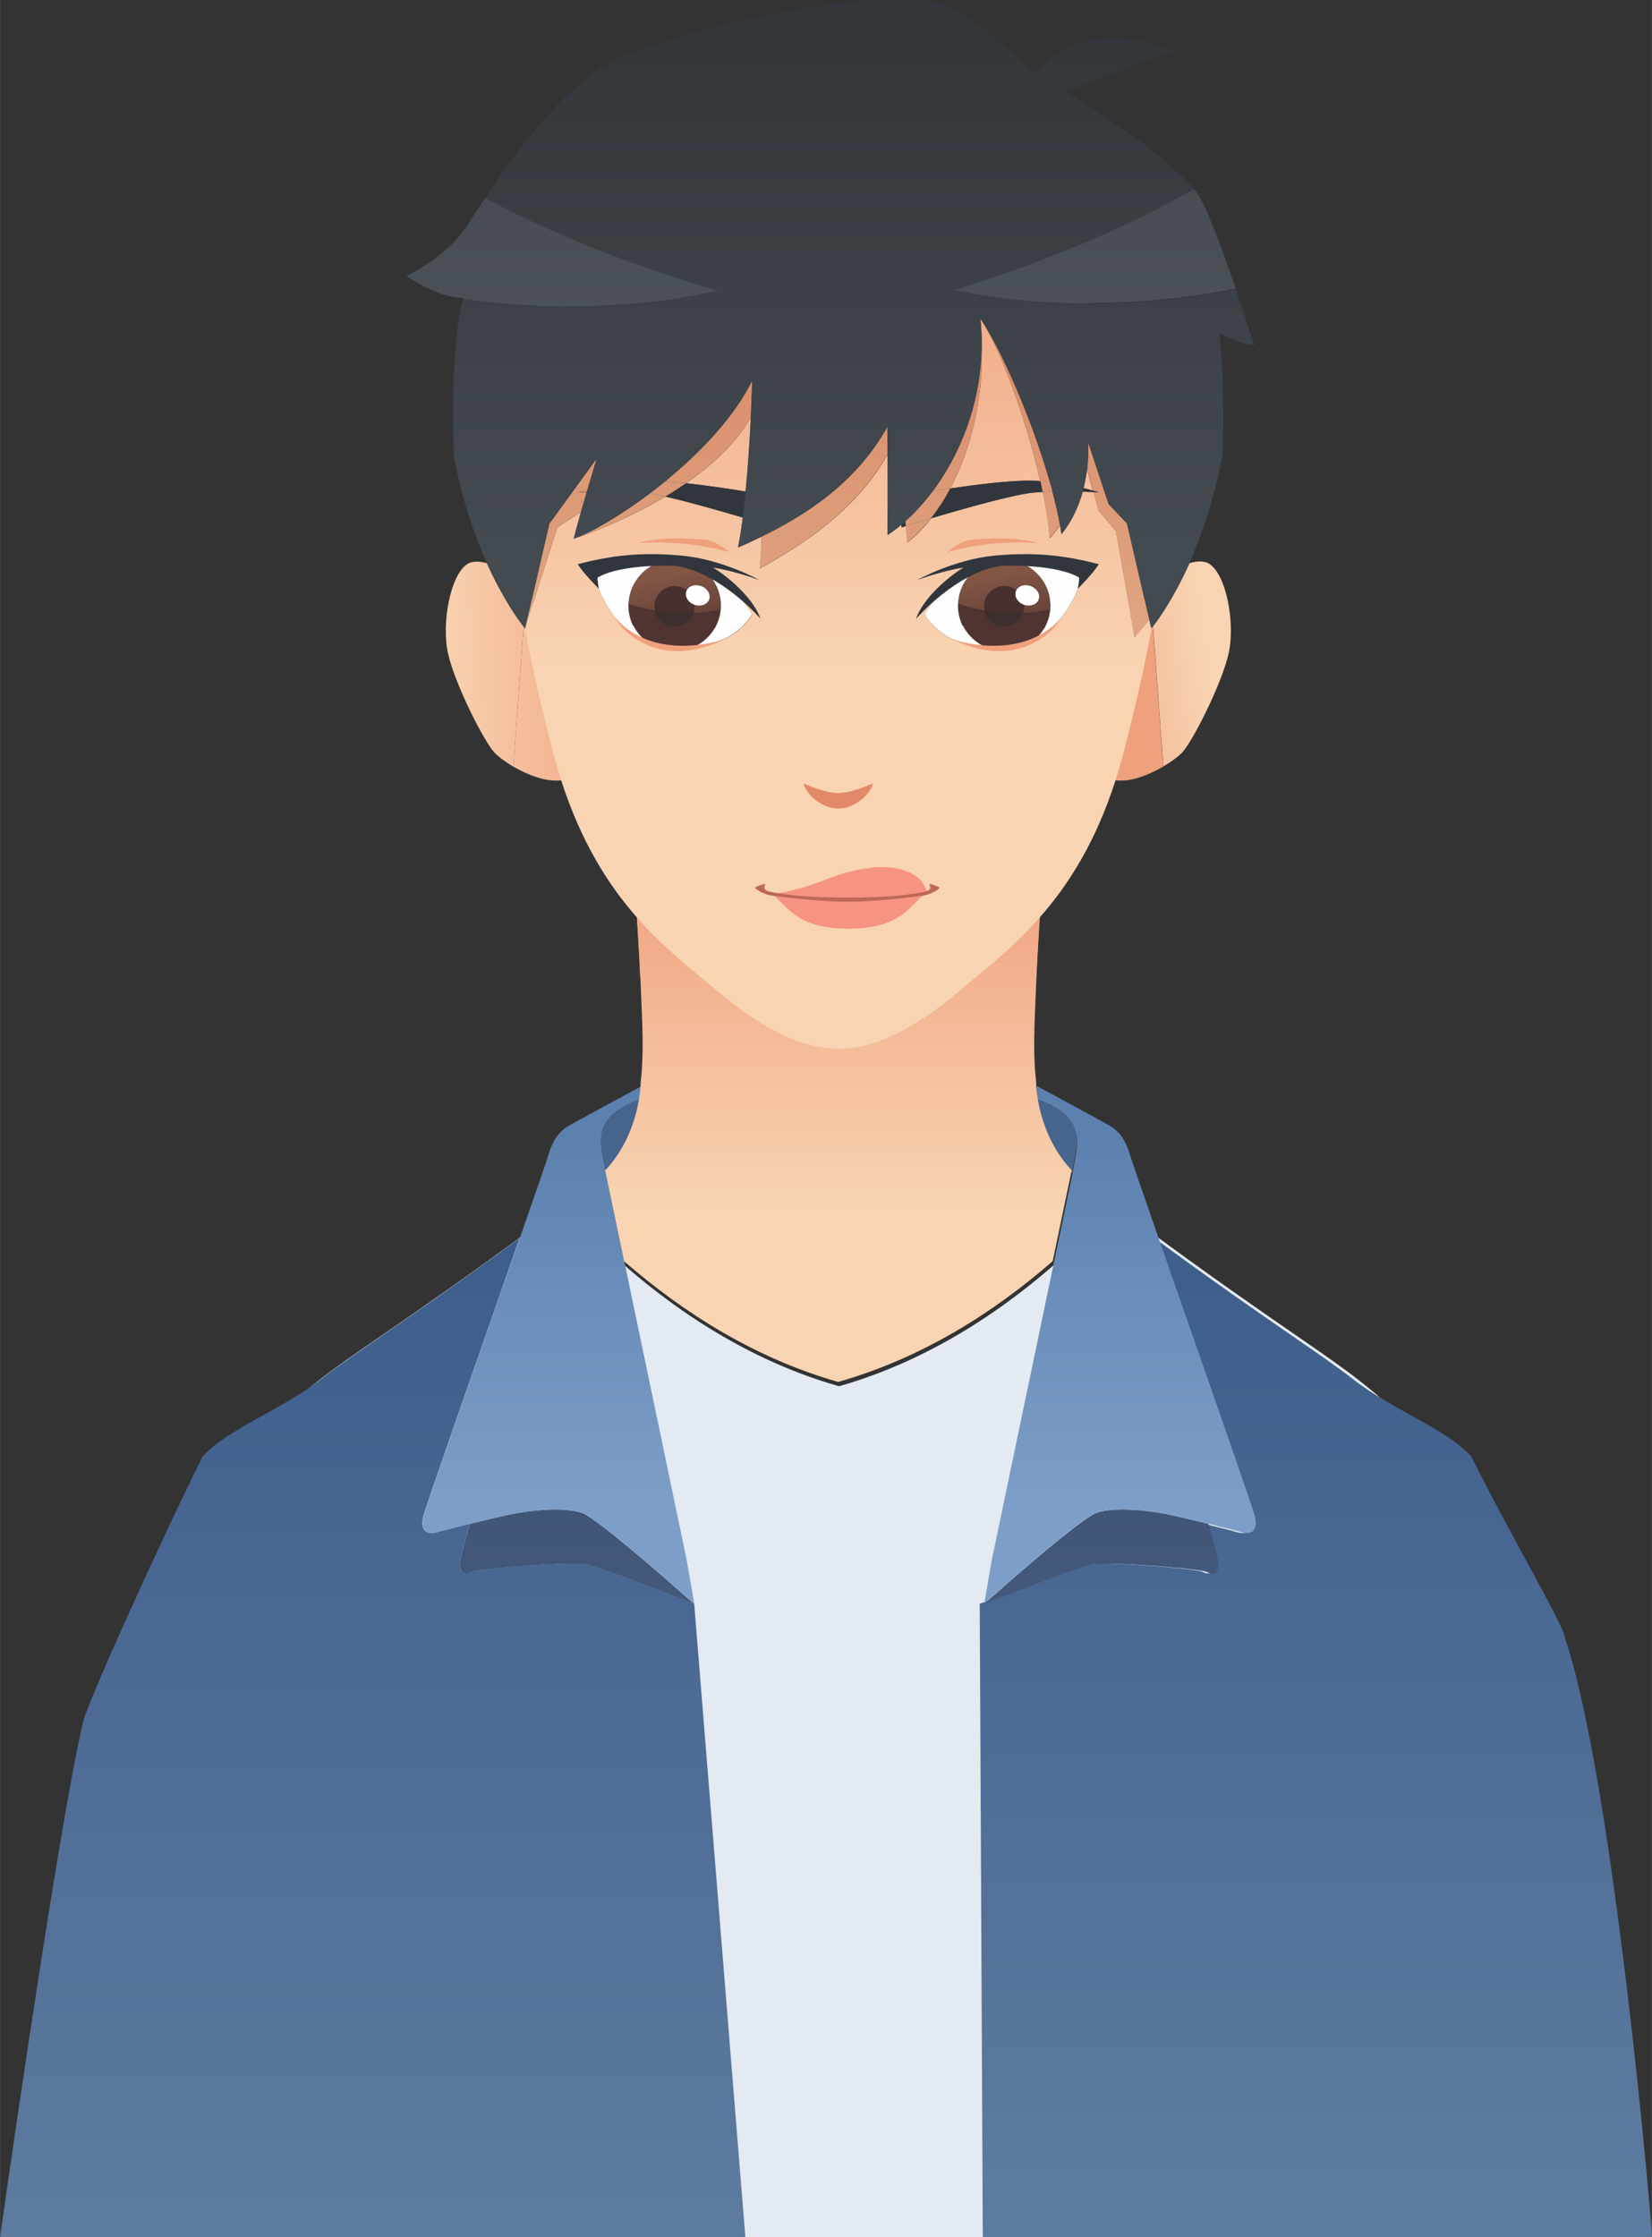 <?xml version="1.0" encoding="UTF-8"?>
<!DOCTYPE svg PUBLIC "-//W3C//DTD SVG 1.1//EN" "http://www.w3.org/Graphics/SVG/1.1/DTD/svg11.dtd">
<!-- Creator: CorelDRAW 2021 (64-Bit) -->
<svg xmlns="http://www.w3.org/2000/svg" xml:space="preserve" width="5.201in" height="7.043in" version="1.1" style="shape-rendering:geometricPrecision; text-rendering:geometricPrecision; image-rendering:optimizeQuality; fill-rule:evenodd; clip-rule:evenodd"
viewBox="0 0 107.78 145.96"
 xmlns:xlink="http://www.w3.org/1999/xlink"
 xmlns:xodm="http://www.corel.com/coreldraw/odm/2003">
 <rect x="0" y="0" width="107.78" height="145.96" fill="#333333" stroke="none"/>
 <defs>
  <style type="text/css">
   <![CDATA[
    .fil11 {fill:#503431}
    .fil10 {fill:#FEFEFE;fill-rule:nonzero}
    .fil44 {fill:#F69481;fill-rule:nonzero}
    .fil17 {fill:#EFA07D;fill-rule:nonzero}
    .fil40 {fill:#F1F1F5;fill-rule:nonzero}
    .fil0 {fill:#E4EAF1;fill-rule:nonzero}
    .fil25 {fill:#E2896A;fill-rule:nonzero}
    .fil45 {fill:#BF6858;fill-rule:nonzero}
    .fil23 {fill:#C5B4A2;fill-rule:nonzero}
    .fil37 {fill:#ABB5C5;fill-rule:nonzero}
    .fil3 {fill:#A3B0C1;fill-rule:nonzero}
    .fil13 {fill:#47302E;fill-rule:nonzero}
    .fil14 {fill:#3C2F2D;fill-rule:nonzero}
    .fil27 {fill:#303234;fill-rule:nonzero}
    .fil24 {fill:#30363C;fill-rule:nonzero}
    .fil1 {fill:url(#id0)}
    .fil21 {fill:url(#id1)}
    .fil22 {fill:url(#id2)}
    .fil20 {fill:url(#id3)}
    .fil9 {fill:url(#id4)}
    .fil15 {fill:url(#id5)}
    .fil29 {fill:url(#id6)}
    .fil38 {fill:url(#id7)}
    .fil18 {fill:url(#id8)}
    .fil16 {fill:url(#id9)}
    .fil32 {fill:url(#id10)}
    .fil12 {fill:url(#id11)}
    .fil2 {fill:url(#id12)}
    .fil7 {fill:url(#id13)}
    .fil19 {fill:url(#id14)}
    .fil8 {fill:url(#id15)}
    .fil26 {fill:url(#id16)}
    .fil5 {fill:url(#id17)}
    .fil6 {fill:url(#id18)}
    .fil36 {fill:url(#id19)}
    .fil31 {fill:url(#id20)}
    .fil4 {fill:url(#id21)}
    .fil28 {fill:url(#id22)}
    .fil30 {fill:url(#id23)}
    .fil42 {fill:url(#id24)}
    .fil35 {fill:url(#id25)}
    .fil34 {fill:url(#id26)}
    .fil33 {fill:url(#id27)}
    .fil39 {fill:url(#id28)}
    .fil41 {fill:url(#id29)}
    .fil43 {fill:url(#id30)}
   ]]>
  </style>
  <linearGradient id="id0" gradientUnits="userSpaceOnUse" x1="85.85" y1="142.49" x2="85.85" y2="76.88">
   <stop offset="0" style="stop-opacity:1; stop-color:#5D7A9F"/>
   <stop offset="1" style="stop-opacity:1; stop-color:#3B5B8A"/>
  </linearGradient>
  <linearGradient id="id1" gradientUnits="userSpaceOnUse" x1="54.69" y1="78.9" x2="54.69" y2="55.98">
   <stop offset="0" style="stop-opacity:1; stop-color:#F9D4B2"/>
   <stop offset="1" style="stop-opacity:1; stop-color:#EFA07D"/>
  </linearGradient>
  <linearGradient id="id2" gradientUnits="userSpaceOnUse" xlink:href="#id1" x1="54.69" y1="43.7" x2="54.69" y2="12.73">
  </linearGradient>
  <linearGradient id="id3" gradientUnits="userSpaceOnUse" xlink:href="#id1" x1="54.69" y1="78.9" x2="54.69" y2="55.98">
  </linearGradient>
  <linearGradient id="id4" gradientUnits="userSpaceOnUse" x1="71.65" y1="98.31" x2="71.65" y2="74.02">
   <stop offset="0" style="stop-opacity:1; stop-color:#5D7AA1"/>
   <stop offset="1" style="stop-opacity:1; stop-color:#47648C"/>
  </linearGradient>
  <linearGradient id="id5" gradientUnits="userSpaceOnUse" x1="64.96" y1="37.51" x2="65.83" y2="41.79">
   <stop offset="0" style="stop-opacity:1; stop-color:#835644"/>
   <stop offset="1" style="stop-opacity:1; stop-color:#5C3937"/>
  </linearGradient>
  <linearGradient id="id6" gradientUnits="userSpaceOnUse" x1="54.69" y1="43.7" x2="54.69" y2="12.73">
   <stop offset="0" style="stop-opacity:1; stop-color:#E0A884"/>
   <stop offset="1" style="stop-opacity:1; stop-color:#D7815F"/>
  </linearGradient>
  <linearGradient id="id7" gradientUnits="userSpaceOnUse" x1="54.69" y1="78.9" x2="54.69" y2="55.98">
   <stop offset="0" style="stop-opacity:1; stop-color:#B09F8E"/>
   <stop offset="1" style="stop-opacity:1; stop-color:#AA7B67"/>
  </linearGradient>
  <linearGradient id="id8" gradientUnits="userSpaceOnUse" xlink:href="#id1" x1="28.43" y1="43.92" x2="41.52" y2="43.58">
  </linearGradient>
  <linearGradient id="id9" gradientUnits="userSpaceOnUse" xlink:href="#id1" x1="78.75" y1="43.35" x2="68.02" y2="44.85">
  </linearGradient>
  <linearGradient id="id10" gradientUnits="userSpaceOnUse" xlink:href="#id6" x1="54.69" y1="43.7" x2="54.69" y2="12.73">
  </linearGradient>
  <linearGradient id="id11" gradientUnits="userSpaceOnUse" xlink:href="#id5" x1="43.46" y1="37.51" x2="44.32" y2="41.79">
  </linearGradient>
  <linearGradient id="id12" gradientUnits="userSpaceOnUse" xlink:href="#id0" x1="24.22" y1="144.41" x2="24.22" y2="76.76">
  </linearGradient>
  <linearGradient id="id13" gradientUnits="userSpaceOnUse" x1="36.5" y1="98.42" x2="36.5" y2="74.13">
   <stop offset="0" style="stop-opacity:1; stop-color:#7D9EC8"/>
   <stop offset="1" style="stop-opacity:1; stop-color:#5C81AF"/>
  </linearGradient>
  <linearGradient id="id14" gradientUnits="userSpaceOnUse" xlink:href="#id1" x1="28.09" y1="43.84" x2="41.77" y2="43.5">
  </linearGradient>
  <linearGradient id="id15" gradientUnits="userSpaceOnUse" xlink:href="#id4" x1="37.8" y1="98.31" x2="37.8" y2="74.02">
  </linearGradient>
  <linearGradient id="id16" gradientUnits="userSpaceOnUse" xlink:href="#id6" x1="54.69" y1="43.7" x2="54.69" y2="12.73">
  </linearGradient>
  <linearGradient id="id17" gradientUnits="userSpaceOnUse" x1="78.8" y1="113.28" x2="78.8" y2="78.71">
   <stop offset="0" style="stop-opacity:1; stop-color:#495E7F"/>
   <stop offset="1" style="stop-opacity:1; stop-color:#344A70"/>
  </linearGradient>
  <linearGradient id="id18" gradientUnits="userSpaceOnUse" xlink:href="#id13" x1="72.99" y1="98.42" x2="72.99" y2="74.13">
  </linearGradient>
  <linearGradient id="id19" gradientUnits="userSpaceOnUse" x1="54.3" y1="1.81" x2="54.3" y2="35.57">
   <stop offset="0" style="stop-opacity:1; stop-color:#33373C"/>
   <stop offset="1" style="stop-opacity:1; stop-color:#434A50"/>
  </linearGradient>
  <linearGradient id="id20" gradientUnits="userSpaceOnUse" xlink:href="#id6" x1="54.69" y1="43.7" x2="54.69" y2="12.73">
  </linearGradient>
  <linearGradient id="id21" gradientUnits="userSpaceOnUse" xlink:href="#id17" x1="30.7" y1="113.28" x2="30.7" y2="78.71">
  </linearGradient>
  <linearGradient id="id22" gradientUnits="userSpaceOnUse" xlink:href="#id6" x1="54.69" y1="43.7" x2="54.69" y2="12.73">
  </linearGradient>
  <linearGradient id="id23" gradientUnits="userSpaceOnUse" xlink:href="#id6" x1="54.57" y1="43.7" x2="54.57" y2="12.73">
  </linearGradient>
  <linearGradient id="id24" gradientUnits="userSpaceOnUse" x1="54.19" y1="1.81" x2="54.19" y2="35.57">
   <stop offset="0" style="stop-opacity:1; stop-color:#41464C"/>
   <stop offset="1" style="stop-opacity:1; stop-color:#525A60"/>
  </linearGradient>
  <linearGradient id="id25" gradientUnits="userSpaceOnUse" xlink:href="#id6" x1="54.69" y1="43.7" x2="54.69" y2="12.73">
  </linearGradient>
  <linearGradient id="id26" gradientUnits="userSpaceOnUse" xlink:href="#id6" x1="54.69" y1="43.7" x2="54.69" y2="12.73">
  </linearGradient>
  <linearGradient id="id27" gradientUnits="userSpaceOnUse" xlink:href="#id6" x1="54.69" y1="43.7" x2="54.69" y2="12.73">
  </linearGradient>
  <linearGradient id="id28" gradientUnits="userSpaceOnUse" xlink:href="#id7" x1="54.69" y1="78.9" x2="54.69" y2="55.98">
  </linearGradient>
  <linearGradient id="id29" gradientUnits="userSpaceOnUse" xlink:href="#id24" x1="54.19" y1="1.81" x2="54.19" y2="35.57">
  </linearGradient>
  <linearGradient id="id30" gradientUnits="userSpaceOnUse" xlink:href="#id24" x1="54.19" y1="1.81" x2="54.19" y2="35.57">
  </linearGradient>
 </defs>
 <g id="Layer_x0020_1">
  <g id="_2284144691440">
   <path class="fil0" d="M93.04 95.04c-0.99,-1.99 -1.98,-3.11 -4.39,-5 -1.02,-0.8 -2.35,-1.72 -4.19,-2.99 -2.32,-1.6 -5.5,-3.79 -9.7,-6.9 -0.73,-0.54 -1.37,-1.07 -1.95,-1.58 -4.47,4.86 -10.52,9.71 -18.07,11.87 -7.54,-2.15 -13.6,-7 -18.07,-11.87 -0.58,0.52 -1.22,1.04 -1.95,1.58 -4.19,3.1 -7.37,5.29 -9.69,6.89 -1.85,1.27 -3.18,2.19 -4.2,2.99 -2.41,1.89 -3.4,3.02 -4.39,5 -3.68,7.36 -5.9,49.37 -5.7,49.65 0.93,0.48 2.1,0.9 3.5,1.28l81.94 0c0.18,-7.63 0.15,-44.31 -3.16,-50.93z"/>
   <path class="fil1" d="M107.66 145.96l0.12 -0.02c0.06,-0.08 -2.44,-29.44 -5.66,-39.03 0,-0.72 -3.5,-6.62 -6.12,-11.87 -1.52,-1.75 -5.23,-3.11 -7.64,-5 -1.02,-0.8 -2.36,-1.72 -4.2,-2.99 -2.16,-1.49 -5.07,-3.5 -8.85,-6.28 2.32,6.66 6.07,17.35 6.27,18.11 0.23,0.87 -0.13,1.14 -0.52,1.14 -0.09,0 -0.19,-0.02 -0.28,-0.04 -0.3,-0.09 -1.13,-0.3 -2.22,-0.57 0.33,1.19 0.55,1.99 0.59,2.17 0.18,0.81 -0.05,1.07 -0.35,1.07 -0.11,0 -0.23,-0.04 -0.34,-0.1 -0.34,-0.18 -4.67,-0.55 -6.66,-0.55 -0.39,0 -0.7,0.01 -0.86,0.05 -0.97,0.2 -6.99,2.57 -7.02,2.58l0.2 41.33 43.54 0z"/>
   <path class="fil2" d="M-0 145.96c1.07,-7.62 4.11,-28.22 5.4,-33.52 -0,-0.72 5.18,-12.15 7.81,-17.4 1.52,-1.75 5.23,-3.11 7.64,-5 1.02,-0.8 2.36,-1.72 4.2,-2.99 2.16,-1.49 5.07,-3.5 8.85,-6.28 -2.32,6.66 -6.07,17.35 -6.27,18.11 -0.23,0.87 0.13,1.14 0.52,1.14 0.09,0 0.19,-0.02 0.28,-0.04 0.3,-0.09 1.13,-0.3 2.22,-0.57 -0.33,1.19 -0.55,1.99 -0.59,2.17 -0.18,0.81 0.05,1.07 0.35,1.07 0.11,0 0.23,-0.04 0.34,-0.1 0.34,-0.18 4.67,-0.55 6.66,-0.55 0.39,0 0.7,0.01 0.86,0.05 0.97,0.2 6.99,2.57 7.02,2.58l3.34 41.33 -48.62 0z"/>
   <path class="fil3" d="M45.29 104.64l-0 0c0,0 0,0 0,0z"/>
   <path class="fil4" d="M45.29 104.64c-0.03,-0.01 -6.05,-2.38 -7.02,-2.58 -0.16,-0.03 -0.46,-0.05 -0.86,-0.05 -1.99,0 -6.33,0.37 -6.66,0.55 -0.11,0.06 -0.23,0.1 -0.34,0.1 -0.29,0 -0.52,-0.26 -0.35,-1.07 0.04,-0.19 0.26,-0.98 0.59,-2.17 0.62,-0.15 1.31,-0.32 2.04,-0.49 1.23,-0.29 2.49,-0.45 3.54,-0.45 0.68,0 1.27,0.07 1.71,0.21 1.12,0.37 7.32,5.93 7.34,5.95l0 0z"/>
   <path class="fil3" d="M64.21 104.64zm0 0zm0 0c0,0 0,0 0,-0l-0 0z"/>
   <path class="fil5" d="M64.21 104.64l0 -0c0.05,-0.05 6.23,-5.58 7.35,-5.95 0.44,-0.15 1.03,-0.21 1.71,-0.21 1.05,0 2.31,0.16 3.54,0.45 0.73,0.17 1.43,0.34 2.04,0.49 0.33,1.19 0.55,1.99 0.59,2.17 0.18,0.81 -0.05,1.07 -0.35,1.07 -0.11,0 -0.23,-0.04 -0.34,-0.1 -0.34,-0.18 -4.67,-0.55 -6.66,-0.55 -0.39,0 -0.7,0.01 -0.86,0.05 -0.97,0.2 -6.97,2.56 -7.02,2.58z"/>
   <path class="fil6" d="M64.21 104.64l0.49 -2.83 4.02 -19.24 1.24 -5.93c0.24,-1.72 1.21,-3.58 -2.23,-4.82 0.07,0.47 0.19,1.07 0.41,1.73 -0.51,-1.5 -0.5,-2.69 -0.5,-2.7 0.03,0.02 3.85,2.07 4.71,2.56 0.87,0.49 1.17,1.24 1.43,2.11 0.08,0.26 0.81,2.38 1.81,5.25 0,0 0,0 0,0 2.32,6.66 6.07,17.35 6.27,18.11 0.23,0.87 -0.13,1.14 -0.52,1.14 -0.09,0 -0.19,-0.02 -0.28,-0.04 -0.3,-0.09 -1.13,-0.3 -2.22,-0.57 -0.62,-0.15 -1.31,-0.32 -2.04,-0.49 -1.23,-0.29 -2.49,-0.45 -3.54,-0.45 -0.68,0 -1.27,0.07 -1.71,0.21 -1.12,0.37 -7.3,5.91 -7.35,5.95z"/>
   <g>
    <path class="fil7" d="M45.29 104.64c0,0 0,0 -0,0 -0.03,-0.03 -6.22,-5.58 -7.34,-5.95 -0.44,-0.15 -1.03,-0.21 -1.71,-0.21 -1.05,0 -2.31,0.16 -3.54,0.45 -0.73,0.17 -1.43,0.34 -2.04,0.49 -1.09,0.27 -1.92,0.48 -2.22,0.57 -0.09,0.03 -0.19,0.04 -0.28,0.04 -0.39,0 -0.74,-0.27 -0.52,-1.14 0.2,-0.75 3.94,-11.45 6.27,-18.11 1,-2.87 1.74,-4.99 1.81,-5.25 0.26,-0.87 0.56,-1.62 1.43,-2.11 0.87,-0.49 4.71,-2.56 4.71,-2.56 0,0 0,0 0,0.01 -0,0.12 -0.02,1.28 -0.5,2.7 0.22,-0.66 0.35,-1.27 0.42,-1.74 -3.45,1.25 -2.48,3.1 -2.23,4.82l0 0 1.24 5.93 4.02 19.24 0.49 2.83z"/>
    <g>
     <path class="fil8" d="M39.51 76.53c-0.24,-1.72 -1.21,-3.58 2.23,-4.82 -0.07,0.47 -0.19,1.07 -0.42,1.74 -0.33,0.98 -0.89,2.1 -1.81,3.08 -0,0 -0,0 -0.01,0.01z"/>
     <path class="fil9" d="M69.94 76.53c-0,-0 -0,-0 -0,-0 -0.93,-0.99 -1.48,-2.1 -1.82,-3.09 -0.22,-0.66 -0.34,-1.26 -0.41,-1.73 3.45,1.25 2.48,3.1 2.23,4.82z"/>
    </g>
   </g>
   <g>
    <path class="fil10" d="M65.07 36.56c-1.77,0.37 -3.75,1.8 -4.76,3.5 0.72,1.22 2.42,2.45 5.58,2.23 3.15,-0.22 4.65,-4.05 4.75,-4.89 -0.8,-0.47 -3.02,-1.02 -5.56,-0.84z"/>
    <path class="fil10" d="M44.31 36.56c1.77,0.37 3.75,1.8 4.76,3.5 -0.72,1.22 -2.42,2.45 -5.58,2.23 -3.15,-0.22 -4.65,-4.05 -4.75,-4.89 0.8,-0.47 3.02,-1.02 5.56,-0.84z"/>
   </g>
   <g>
    <g>
     <path class="fil11" d="M44.02 36.54c1.66,0 3.01,1.33 3.01,2.97 0,0.41 -0.08,0.79 -0.23,1.14 -0.05,0.12 -0.11,0.24 -0.17,0.36l-0.02 0c-0.52,0.88 -1.49,1.46 -2.59,1.46 -1.18,0 -2.19,-0.67 -2.69,-1.64l-0.04 -0.02c-0.1,-0.22 -0.18,-0.46 -0.23,-0.7 -0.04,-0.2 -0.06,-0.4 -0.06,-0.61 0,-0.02 0,-0.04 0.01,-0.05 0.03,-1.62 1.36,-2.92 3,-2.92z"/>
     <g>
      <path class="fil12" d="M43.41 36.59c0.21,-0.04 0.42,-0.06 0.64,-0.06 1.66,0.02 2.98,1.4 2.96,3.06 -0.01,0.52 -0.15,0.99 -0.39,1.41 -0.46,0.15 -0.96,0.28 -1.49,0.38 -0.3,0.06 -0.61,0.11 -0.92,0.15 -0.92,-0.01 -1.95,-0.28 -2.91,-0.73 -0.1,-0.22 -0.18,-0.46 -0.23,-0.7 0.05,0.25 0.13,0.48 0.23,0.7 0.96,0.45 1.99,0.72 2.91,0.73 0.32,-0.04 0.62,-0.09 0.92,-0.15 0.53,-0.11 1.03,-0.24 1.49,-0.38 0.21,-0.37 0.34,-0.79 0.37,-1.24 -0.05,0.01 -0.1,0.02 -0.14,0.03 -0.55,0.11 -1.1,0.17 -1.61,0.19 0.05,-0.13 0.07,-0.27 0.07,-0.42 0.01,-0.72 -0.56,-1.32 -1.28,-1.33 -0.09,-0 -0.19,0.01 -0.28,0.03 -0.59,0.12 -1.04,0.64 -1.05,1.27 -0,0.1 0.01,0.2 0.03,0.29 -0.71,-0.12 -1.3,-0.29 -1.71,-0.43 -0,0.04 -0.01,0.07 -0.01,0.11 0.02,-1.45 1.05,-2.65 2.41,-2.92z"/>
      <path class="fil13" d="M45.31 39.58c0.01,-0.72 -0.56,-1.32 -1.28,-1.33 -0.72,-0.01 -1.31,0.57 -1.32,1.29 -0.01,0.73 0.56,1.32 1.28,1.33 0.72,0.01 1.31,-0.57 1.32,-1.29z"/>
      <path class="fil10" d="M44.78 38.57c-0.12,0.33 0.1,0.73 0.51,0.88 0.41,0.15 0.84,0 0.97,-0.33 0.13,-0.33 -0.1,-0.73 -0.51,-0.88 -0.41,-0.15 -0.84,-0.01 -0.97,0.33z"/>
     </g>
    </g>
    <path class="fil14" d="M42.73 39.83c0.72,0.13 1.58,0.21 2.5,0.17 -0.15,0.43 -0.52,0.76 -0.97,0.85 -0.09,0.02 -0.18,0.03 -0.28,0.03 -0.62,-0.01 -1.14,-0.45 -1.26,-1.04z"/>
   </g>
   <g>
    <g>
     <path class="fil11" d="M65.52 36.54c1.66,0 3.01,1.33 3.01,2.97 0,0.41 -0.08,0.79 -0.23,1.14 -0.05,0.12 -0.11,0.24 -0.17,0.36l-0.02 0c-0.52,0.88 -1.49,1.46 -2.59,1.46 -1.18,0 -2.19,-0.67 -2.69,-1.64l-0.04 -0.02c-0.1,-0.22 -0.18,-0.46 -0.23,-0.7 -0.04,-0.2 -0.06,-0.4 -0.06,-0.61 0,-0.02 0,-0.04 0.01,-0.05 0.03,-1.62 1.36,-2.92 3,-2.92z"/>
     <g>
      <path class="fil15" d="M64.92 36.59c0.21,-0.04 0.42,-0.06 0.64,-0.06 1.66,0.02 2.98,1.4 2.96,3.06 -0.01,0.52 -0.15,0.99 -0.39,1.41 -0.46,0.15 -0.96,0.28 -1.49,0.38 -0.3,0.06 -0.61,0.11 -0.92,0.15 -0.92,-0.01 -1.95,-0.28 -2.91,-0.73 -0.1,-0.22 -0.18,-0.46 -0.23,-0.7 0.05,0.25 0.13,0.48 0.23,0.7 0.96,0.45 1.99,0.72 2.91,0.73 0.32,-0.04 0.62,-0.09 0.92,-0.15 0.53,-0.11 1.03,-0.24 1.49,-0.38 0.21,-0.37 0.34,-0.79 0.37,-1.24 -0.05,0.01 -0.1,0.02 -0.14,0.03 -0.55,0.11 -1.1,0.17 -1.61,0.19 0.05,-0.13 0.07,-0.27 0.07,-0.42 0.01,-0.72 -0.56,-1.32 -1.28,-1.33 -0.09,-0 -0.19,0.01 -0.28,0.03 -0.59,0.12 -1.04,0.64 -1.05,1.27 -0,0.1 0.01,0.2 0.03,0.29 -0.71,-0.12 -1.3,-0.29 -1.71,-0.43 -0,0.04 -0.01,0.07 -0.01,0.11 0.02,-1.45 1.05,-2.65 2.41,-2.92z"/>
      <path class="fil13" d="M66.81 39.57c0.01,-0.72 -0.56,-1.32 -1.28,-1.33 -0.72,-0.01 -1.31,0.57 -1.32,1.29 -0.01,0.73 0.56,1.32 1.28,1.33 0.72,0.01 1.31,-0.57 1.32,-1.29z"/>
      <path class="fil10" d="M66.28 38.57c-0.12,0.33 0.1,0.73 0.51,0.88 0.41,0.15 0.84,0 0.97,-0.33 0.13,-0.33 -0.1,-0.73 -0.51,-0.88 -0.41,-0.15 -0.84,-0.01 -0.97,0.33z"/>
     </g>
    </g>
    <path class="fil14" d="M64.23 39.83c0.72,0.13 1.58,0.21 2.5,0.17 -0.15,0.43 -0.52,0.76 -0.97,0.85 -0.09,0.02 -0.18,0.03 -0.28,0.03 -0.62,-0.01 -1.14,-0.45 -1.26,-1.04z"/>
   </g>
   <g>
    <g>
     <path class="fil16" d="M73.45 50.91c0,-0 0,-0 0,-0 -0,0 -0,0 -0,0zm0.01 -0c0,-0 0.01,-0 0.01,-0 -0,0 -0.01,0 -0.01,0zm0.01 -0c0.81,-0.09 1.7,-0.48 2.43,-0.9l-0.67 -9.15c0.33,-0.42 1.34,-1.81 2.38,-4.12 0.24,-0.07 0.46,-0.11 0.67,-0.11 0.22,0 0.43,0.04 0.59,0.14 1.12,0.66 1.75,3.87 1.28,5.9 -0.47,2.03 -2.34,5.68 -3,6.4 -0.53,0.58 -2.25,1.67 -3.68,1.83z"/>
     <path class="fil17" d="M75.05 38.55c-0.29,0.36 -0.52,0.74 -0.66,1.13l-1.84 11.18c0.97,0.26 2.32,-0.26 3.34,-0.85l-0.84 -11.46z"/>
    </g>
    <g>
     <g>
      <path class="fil18" d="M35.99 50.92c-0,0 -0,0 -0,0 0,0 0,0 0,0zm-0 -0c-1.44,-0.13 -3.21,-1.24 -3.75,-1.84 -0.66,-0.72 -2.53,-4.37 -3,-6.4 -0.47,-2.03 0.16,-5.25 1.28,-5.9 0.17,-0.1 0.37,-0.14 0.59,-0.14 0.2,0 0.42,0.04 0.65,0.1 1.06,2.35 2.09,3.75 2.4,4.14l-0.67 9.13c0.75,0.44 1.68,0.83 2.5,0.91z"/>
      <path class="fil19" d="M34.33 38.55c0.29,0.36 0.52,0.74 0.66,1.13l1.84 11.18c-0.97,0.26 -2.32,-0.26 -3.34,-0.85l0.84 -11.46z"/>
     </g>
     <g>
      <g>
       <path class="fil20" d="M54.69 90.16c-5.45,-1.55 -10.11,-4.52 -13.97,-7.87l-1.24 -5.93c0,-0 0,-0 0.01,-0.01 0.92,-0.98 1.48,-2.1 1.81,-3.08 0.48,-1.42 0.5,-2.57 0.5,-2.7 0.22,-1.86 0.1,-3.84 0.01,-6.09 -0.05,-1.31 -0.14,-2.91 -0.25,-4.63 1.74,1.98 3.55,3.37 5.12,4.7 3.48,2.94 5.91,3.87 8.02,3.87 2.1,0 4.53,-0.94 8.02,-3.87 1.57,-1.32 3.38,-2.72 5.12,-4.7 -0.11,1.72 -0.2,3.32 -0.25,4.63 -0.09,2.25 -0.21,4.22 0.01,6.08l-0 0c0,0 -0.01,1.2 0.5,2.7 0.33,0.99 0.89,2.1 1.82,3.09 0,0 0,0 0,0l-1.24 5.93c-3.86,3.36 -8.53,6.32 -13.97,7.87z"/>
       <path class="fil21" d="M62.71 69.6c1.5,-1.67 3.23,-3.42 4.9,-5.85 0.3,-6.54 1.34,-18.69 1.34,-18.69l-28.52 0c0,0 1.04,12.16 1.34,18.69 1.67,2.43 3.4,4.19 4.9,5.86 3.48,3.86 5.91,5.1 8.02,5.1 2.1,0 4.53,-1.23 8.02,-5.1z"/>
      </g>
      <path class="fil22" d="M54.69 68.42c-2.1,0 -4.54,-0.94 -8.02,-3.87 -1.57,-1.32 -3.38,-2.72 -5.12,-4.7 -1.86,-2.11 -3.63,-4.89 -4.94,-8.94 -0.18,-0.57 -0.36,-1.17 -0.52,-1.79 -0.77,-2.94 -1.37,-5.61 -1.84,-8.12 0,0 0,0 0,0l0 -0c0,0 0,0 0,0l2.11 -6.59 1.54 -1c-0.17,0.6 -0.34,1.21 -0.47,1.73 1.15,-0.37 3.56,-1.3 5.97,-2.74 1.51,0.34 3.54,0.92 5.06,1.37 -0.09,0.69 -0.19,1.36 -0.31,1.95 0.5,-0.22 1.01,-0.45 1.55,-0.71 -0.03,0.74 -0.07,1.44 -0.13,2.08 2.75,-1.52 6.22,-3.72 8.34,-7.43 0.01,1.54 0.01,3.74 -0.01,5.25 0.31,-0.2 0.62,-0.43 0.92,-0.69 -0,0.06 0,0.13 0.01,0.19 0,0 0.1,-0.03 0.28,-0.09 0.03,0.38 0.06,0.75 0.09,1.08 0.55,-0.43 1.07,-0.96 1.55,-1.58 2.15,-0.64 5.49,-1.59 6.78,-1.69 0.17,-0.01 0.34,-0.02 0.51,-0.03 0.22,1.07 0.38,2.1 0.46,3.01 0.25,-0.27 0.47,-0.56 0.66,-0.85 0.04,0.2 0.07,0.4 0.09,0.59 0.71,-0.87 1.13,-1.85 1.39,-2.77 0.29,0.01 0.53,0.02 0.71,0.03l0.33 1.2 1.13 1.34 1.22 6.92c0,0 0.38,-0.39 0.96,-1.13l0.13 0.56c0,0 0.01,-0.01 0.02,-0.03 -0.47,2.51 -1.07,5.2 -1.84,8.15 -0.16,0.62 -0.34,1.22 -0.52,1.79 -1.3,4.05 -3.08,6.83 -4.94,8.94 -1.74,1.98 -3.55,3.37 -5.12,4.7 -3.48,2.94 -5.91,3.87 -8.02,3.87zm11.34 -31.89c-0.31,0 -0.64,0.01 -0.96,0.03 -1.77,0.37 -3.75,1.8 -4.76,3.5 0.66,1.12 2.16,2.26 4.86,2.26 0.23,0 0.47,-0.01 0.72,-0.03 3.15,-0.22 4.65,-4.05 4.75,-4.89 -0.69,-0.41 -2.47,-0.88 -4.59,-0.88zm-22.69 0c-2.13,0 -3.9,0.47 -4.59,0.88 0.1,0.83 1.59,4.67 4.75,4.89 0.25,0.02 0.49,0.03 0.72,0.03 2.7,0 4.2,-1.14 4.86,-2.26 -1.02,-1.7 -3,-3.12 -4.76,-3.5 -0.33,-0.02 -0.65,-0.03 -0.96,-0.03zm5.3 -4.46c-0.99,-0.16 -2.49,-0.39 -3.89,-0.54 1.71,-1.18 3.28,-2.62 4.23,-4.3 -0.06,1.35 -0.17,3.11 -0.34,4.84zm22.67 -0.05c-0.16,-0.05 -0.37,-0.1 -0.62,-0.17 0.11,-0.45 0.18,-0.88 0.23,-1.26l0.39 1.43zm-9.31 -0.15c1.54,-2.9 2.39,-6.83 1.96,-11.08 1.26,1.82 2.98,6.47 3.91,10.6 -0.19,-0.01 -0.38,-0.02 -0.57,-0.03 -0.06,-0 -0.12,-0 -0.19,-0 -1.33,0 -3.46,0.26 -5.11,0.51z"/>
     </g>
    </g>
   </g>
   <path class="fil23" d="M62.34 39.19c-0,-0 -0,-0 -0,-0.01 -0.04,-0.2 -0.07,-0.41 -0.07,-0.61 0,0.2 0.02,0.4 0.07,0.61 0,0 0,0 0,0.01z"/>
   <path class="fil24" d="M59.76 40.38c0,0 2.62,-3.07 5.61,-3.47 3.89,-0.09 5.04,0.78 5.04,0.78 0,0.19 -0.09,0.72 -0.09,0.72 0,0 0.98,-0.97 1.37,-1.6 -2.16,-0.57 -4.17,-0.81 -6.81,-0.56 -2.64,0.25 -5.04,1.59 -5.04,1.59 0,0 1.63,-0.6 3.02,-0.81 -0.9,0.54 -2.62,1.94 -3.1,3.35z"/>
   <path class="fil17" d="M62.11 41.68c0.62,0.26 4.72,1.4 7.13,-1.39 -0.56,1.14 -3.18,3.39 -7.13,1.39z"/>
   <path class="fil17" d="M61.78 36.04c0,0 2.46,-0.84 5.97,-0.61 -1.83,-0.52 -4.31,-0.22 -4.53,-0.2 -0.22,0.02 -1.01,0.39 -1.44,0.81z"/>
   <path class="fil24" d="M58.82 34.4c0,0 6.73,-2.13 8.7,-2.28 1.97,-0.16 4.17,0 4.17,0 0,0 -2.16,-0.72 -4.39,-0.76 -2.23,-0.05 -7.26,0.8 -7.65,0.91 -0.39,0.11 -0.89,1.08 -0.83,2.14z"/>
   <path class="fil24" d="M49.63 40.38c0,0 -2.63,-3.07 -5.61,-3.47 -3.89,-0.09 -5.04,0.78 -5.04,0.78 0,0.19 0.09,0.72 0.09,0.72 0,0 -0.98,-0.97 -1.38,-1.6 2.16,-0.57 4.17,-0.81 6.81,-0.56 2.64,0.25 5.04,1.59 5.04,1.59 0,0 -1.63,-0.6 -3.02,-0.81 0.9,0.54 2.62,1.94 3.1,3.35z"/>
   <path class="fil17" d="M47.27 41.68c-0.62,0.26 -4.72,1.4 -7.13,-1.39 0.56,1.14 3.18,3.39 7.13,1.39z"/>
   <path class="fil17" d="M47.6 36.04c0,0 -2.46,-0.84 -5.97,-0.61 1.83,-0.52 4.31,-0.22 4.53,-0.2 0.22,0.02 1.01,0.39 1.44,0.81z"/>
   <path class="fil24" d="M50.56 34.4c0,0 -6.73,-2.13 -8.7,-2.28 -1.97,-0.16 -4.17,0 -4.17,0 0,0 2.16,-0.72 4.39,-0.76 2.23,-0.05 7.26,0.8 7.65,0.91 0.39,0.11 0.89,1.08 0.83,2.14z"/>
   <path class="fil25" d="M54.69 52.75c1.21,0 2.18,-1.09 2.26,-1.64 -0.37,0.16 -1.46,0.63 -2.26,0.63 -0.8,0 -1.89,-0.47 -2.26,-0.63 0.08,0.55 1.05,1.64 2.26,1.64z"/>
   <path class="fil26" d="M74.02 41.56l-1.22 -6.92 -1.13 -1.34 -0.33 -1.2c0.22,0.01 0.35,0.02 0.35,0.02 0,0 -0.14,-0.05 -0.37,-0.11l-0.39 -1.43c0.12,-1.02 0.06,-1.74 0.06,-1.74l1.34 4.04 1.2 1.27 1.45 6.28c-0.57,0.74 -0.96,1.13 -0.96,1.13z"/>
   <path class="fil27" d="M71.69 32.12c0,0 -0.13,-0.01 -0.35,-0.02l-0.03 -0.09c0.24,0.07 0.37,0.11 0.37,0.11z"/>
   <path class="fil28" d="M34.26 41l1.58 -6.84 3.09 -4.25c0,0 -0.27,0.89 -0.6,2.03 -0.4,0.11 -0.64,0.19 -0.64,0.19 0,0 0.22,-0.02 0.59,-0.03 -0.12,0.42 -0.25,0.86 -0.38,1.31l-1.54 1 -2.11 6.59z"/>
   <path class="fil29" d="M37.69 32.12c0,0 0.24,-0.08 0.64,-0.19 -0.01,0.05 -0.03,0.1 -0.05,0.15 -0.37,0.02 -0.59,0.03 -0.59,0.03z"/>
   <path class="fil30" d="M49.56 37.08c0.06,-0.64 0.11,-1.34 0.13,-2.08 2.89,-1.41 6.17,-3.52 8.2,-7.16 0,0 0.01,0.75 0.01,1.81 -2.13,3.72 -5.59,5.92 -8.34,7.43zm9.63 -1.69c-0.03,-0.33 -0.06,-0.7 -0.09,-1.08 0.33,-0.1 0.91,-0.28 1.64,-0.5 -0.48,0.61 -1,1.14 -1.55,1.58zm1.65 -3.35c2.08,-2.78 3.57,-6.8 3.12,-11.26 0.43,4.25 -0.42,8.18 -1.96,11.08 -0.42,0.06 -0.82,0.12 -1.16,0.18z"/>
   <path class="fil31" d="M59.1 34.31c-0.01,-0.11 -0.02,-0.22 -0.03,-0.33 0.62,-0.55 1.21,-1.2 1.77,-1.94 0.34,-0.06 0.73,-0.12 1.16,-0.18 -0.38,0.72 -0.81,1.37 -1.26,1.95 -0.72,0.22 -1.31,0.4 -1.64,0.5z"/>
   <path class="fil32" d="M37.43 35.13c1.04,-0.34 2.94,-1.42 4.96,-2.94 0.29,0.05 0.64,0.12 1.01,0.2 -2.4,1.44 -4.82,2.37 -5.97,2.74zm7.32 -3.61c-0.47,-0.05 -0.93,-0.09 -1.36,-0.12 2.27,-1.86 4.52,-4.2 5.68,-6.59 0,0 -0.02,0.98 -0.09,2.41 -0.95,1.68 -2.53,3.12 -4.23,4.3z"/>
   <path class="fil33" d="M43.4 32.39c-0.37,-0.08 -0.72,-0.15 -1.01,-0.2 0.33,-0.25 0.67,-0.52 1.01,-0.79 0.43,0.03 0.89,0.07 1.36,0.12 -0.44,0.31 -0.9,0.6 -1.35,0.87z"/>
   <path class="fil34" d="M68.49 35.1c-0.08,-0.91 -0.24,-1.94 -0.46,-3.01 0.21,-0.01 0.42,-0.02 0.63,-0.03 0.2,0.76 0.37,1.5 0.49,2.18 -0.19,0.3 -0.41,0.58 -0.66,0.85zm-0 -3.66c-0.2,-0.02 -0.41,-0.04 -0.62,-0.06 -0.93,-4.13 -2.65,-8.78 -3.91,-10.6 1.29,1.86 3.36,6.54 4.53,10.66z"/>
   <path class="fil35" d="M68.03 32.09c-0.05,-0.23 -0.1,-0.47 -0.15,-0.71 0.21,0.01 0.41,0.03 0.62,0.06 0.06,0.21 0.12,0.42 0.17,0.62 -0.21,0.01 -0.42,0.01 -0.63,0.03z"/>
   <path class="fil36" d="M75.11 41l-0.13 -0.56 -1.45 -6.28 -1.2 -1.27 -1.34 -4.04c0,0 0.06,0.72 -0.06,1.74 -0.05,0.39 -0.12,0.81 -0.23,1.26 -0.02,0.08 -0.04,0.15 -0.06,0.23 -0.25,0.92 -0.68,1.9 -1.39,2.77 -0.03,-0.19 -0.06,-0.39 -0.09,-0.59 -0.12,-0.69 -0.29,-1.42 -0.49,-2.18 -0.05,-0.21 -0.11,-0.41 -0.17,-0.62 -1.17,-4.12 -3.24,-8.8 -4.53,-10.66 0.45,4.46 -1.04,8.48 -3.12,11.26 -0.56,0.74 -1.15,1.4 -1.77,1.94 -0.09,0.08 -0.17,0.15 -0.26,0.22 -0.31,0.26 -0.61,0.49 -0.92,0.69 0.02,-1.52 0.02,-3.72 0.01,-5.25 -0,-1.06 -0.01,-1.81 -0.01,-1.81 -2.03,3.64 -5.31,5.75 -8.2,7.16 -0.53,0.26 -1.05,0.5 -1.55,0.71 0.12,-0.6 0.22,-1.26 0.31,-1.95 0.07,-0.55 0.14,-1.12 0.19,-1.7 0.17,-1.73 0.28,-3.48 0.34,-4.84 0.07,-1.43 0.09,-2.41 0.09,-2.41 -1.16,2.39 -3.41,4.73 -5.68,6.59 -0.34,0.27 -0.67,0.54 -1.01,0.79 -2.01,1.52 -3.92,2.6 -4.96,2.94 0.14,-0.53 0.3,-1.13 0.47,-1.73 0.13,-0.45 0.25,-0.89 0.38,-1.31 0.02,-0.05 0.03,-0.1 0.05,-0.15 0.33,-1.14 0.6,-2.03 0.6,-2.03l-3.09 4.25 -1.58 6.84 -0 0c0,0 0,0 -0,-0 -0,-0 -0.04,-0.04 -0.09,-0.12 -0.31,-0.4 -1.34,-1.79 -2.4,-4.14 -0.81,-1.8 -1.64,-4.15 -2.17,-7.05 -0.25,-7.87 0.62,-10.25 0.62,-10.25 0,0 -0.01,0.02 -0.02,0.05 2.55,0.37 4.92,0.51 7.03,0.51 5.8,0 9.61,-1.03 9.61,-1.03 -6.87,-2.01 -11.81,-4.22 -15.19,-6.05 -0.44,0.67 -0.81,1.25 -1.11,1.7 1.6,-2.4 5.29,-8.63 10.01,-11 8.35,-2.88 14.43,-3.62 17.96,-3.62 1.64,0 2.74,0.16 3.26,0.34 1.64,0.56 5.72,4.45 5.72,4.45 0.86,-0.99 2.44,-2.3 5.1,-2.3 1.12,0 2.44,0.24 3.98,0.83 -1.81,0.59 -7.03,2.69 -7.03,2.69 2.81,1.56 7.47,4.97 8.62,6.68 0,0 0,0 0,0.01 -0,-0 -0,-0 -0,-0.01 -0.08,-0.11 -0.17,-0.24 -0.28,-0.36 -3.35,1.94 -8.42,4.35 -15.62,6.59 0,0 3.49,0.88 8.85,0.88 2.75,0 6,-0.23 9.53,-0.94 -0.55,-1.64 -1.2,-3.48 -1.78,-4.79 1.16,2.66 2.65,7.51 2.98,8.43 -0.78,-0.03 -1.63,-0.41 -2.29,-0.79 0.18,1.59 0.33,4.12 0.21,7.97 -0.54,2.9 -1.36,5.26 -2.17,7.06 -1.04,2.31 -2.05,3.7 -2.38,4.12 -0.04,0.05 -0.07,0.09 -0.09,0.11 -0.02,0.02 -0.02,0.03 -0.02,0.03zm3.76 -26.93c-0,-0.01 -0.01,-0.01 -0.01,-0.02 0,0.01 0.01,0.01 0.01,0.02zm-0.01 -0.02c-0,-0 -0,-0 -0,-0 0,0 0,0 0,0zm-0.01 -0.03c0,-0 0,-0 -0,-0 0,0 0,0 0,0zm-0 -0.01c-0,-0 -0,-0 -0,-0 0,0 0,0 0,0zm-0 -0.01c0,-0 0,-0 0,-0l0 0zm-0.64 -1.25l-0 0 0 0zm-0.02 -0.02l0 0 -0 -0zm0 0c-0,-0 -0,-0 -0,-0 0,0 0,0 0,0zm-0 -0.01c-0,-0 -0,-0 -0,-0 0,0 0,0 0,0zm-0 -0.01c-0,-0 -0,-0 -0,-0 0,0 0,0 0,0zm-0 -0.01c-0,-0 -0,-0 -0,-0 0,0 0,0 0,0z"/>
   <path class="fil37" d="M39.48 76.36c0,-0 0,-0 0.01,-0.01 -0,0 -0,0 -0.01,0.01z"/>
   <path class="fil38" d="M39.49 76.35c0.92,-0.98 1.48,-2.09 1.81,-3.08 -0.33,0.98 -0.89,2.09 -1.81,3.08z"/>
   <path class="fil37" d="M69.9 76.36c-0,-0 -0,-0 -0,-0 0,0 0,0 0,0z"/>
   <path class="fil39" d="M69.9 76.36c-0.93,-0.99 -1.49,-2.1 -1.82,-3.09 0.33,0.99 0.89,2.1 1.82,3.09z"/>
   <path class="fil40" d="M30.09 15.25c0.12,-0.16 0.27,-0.38 0.45,-0.64 -0.18,0.26 -0.33,0.48 -0.45,0.64z"/>
   <path class="fil41" d="M37.23 20c-2.11,0 -4.48,-0.14 -7.03,-0.51 0.01,-0.03 0.02,-0.05 0.02,-0.05 -1.69,0 -3.69,-1.44 -3.69,-1.44 0,0 2.31,-1.12 3.56,-2.75 0.12,-0.16 0.27,-0.38 0.45,-0.64 0.3,-0.45 0.67,-1.03 1.11,-1.7 3.38,1.83 8.33,4.04 15.19,6.05 0,0 -3.81,1.03 -9.61,1.03z"/>
   <path class="fil42" d="M78.87 14.07c-0,-0 0,-0 -0,-0l0 0zm-0.01 -0.02c-0,-0 -0,-0 -0,-0 0,0 0,0 0,0zm-0 -0.01c-0,-0.01 -0.01,-0.02 -0.01,-0.03 0,0.01 0.01,0.02 0.01,0.03zm-0.01 -0.03c-0,-0 -0,-0.01 -0,-0.01 0,0 0,0.01 0,0.01zm-0 -0.01c-0,-0 -0,-0.01 -0,-0.01 0,0 0,0.01 0,0.01zm-0 -0.01c-0.23,-0.52 -0.45,-0.96 -0.64,-1.25 0.19,0.3 0.41,0.73 0.64,1.25zm-0.64 -1.25c-0,-0.01 -0.01,-0.01 -0.01,-0.02 0,0.01 0.01,0.01 0.01,0.02zm-0.01 -0.02c-0,-0 -0,-0 -0,-0 0,0 0,0 0,0zm-0 -0.01c-0,-0 -0,-0 -0,-0 0,0 0,0 0,0zm-0 -0.01c-0,-0 -0,-0 -0,-0 0,0 0,0 0,0zm-0 -0.01c-0,-0 -0,-0 -0,-0 0,0 0,0 0,0zm-0 -0.01c-0,-0 -0,-0 -0,-0 0,0 0,0 0,0z"/>
   <path class="fil43" d="M71.12 19.8c-5.36,0 -8.85,-0.88 -8.85,-0.88 7.2,-2.24 12.27,-4.65 15.62,-6.59 0.11,0.13 0.2,0.25 0.28,0.36 0,0 0,0 0,0.01 0,0 0,0 0,0 0,0 0,0 0,0 0,0 0,0 0,0 0,0 0,0 0,0 0,0 0,0 0,0 0,0 0,0 0,0 0,0 0,0 0,0 0,0 0,0 0,0 0,0 0,0 0,0 0,0.01 0.01,0.01 0.01,0.02l0 0c0.19,0.3 0.41,0.73 0.64,1.25 0,0 0,0 0,0 0,0 0,0.01 0,0.01 0,0 0,0 0,0 0,0 0,0.01 0,0.01 0,0 0,0 0,0 0,0.01 0.01,0.02 0.01,0.03 0,0 0,0 0,0 0,0 0,0 0,0 0,0.01 0.01,0.01 0.01,0.02 0,0 0,0 0,0 0.57,1.31 1.22,3.15 1.78,4.79 -3.52,0.71 -6.77,0.94 -9.53,0.94z"/>
   <g>
    <path class="fil44" d="M60.34 58.32c-0.97,0.71 -1.52,2.27 -4.99,2.27 -3.46,0 -4.01,-1.56 -4.99,-2.27l9.97 0z"/>
    <path class="fil44" d="M50.25 58.31c0.76,0.02 2.38,-0.45 3.32,-0.81 0.94,-0.36 1.75,-0.69 3.16,-0.88 1.64,-0.23 3.53,0.26 3.73,1.63 -1.89,0.38 -7.3,0.73 -10.21,0.06z"/>
    <path class="fil45" d="M55.28 58.83c1.94,0 4.44,-0.33 4.94,-0.4 0.49,-0.06 1.17,-0.46 1.06,-0.54 -0.11,-0.08 -0.6,-0.24 -0.65,-0.22 -0.05,0.02 0.29,0.36 -0.24,0.49 -0.52,0.13 -1.97,0.4 -5.11,0.4 -3.14,0 -4.59,-0.28 -5.11,-0.4 -0.52,-0.13 -0.19,-0.48 -0.24,-0.49 -0.05,-0.02 -0.54,0.14 -0.65,0.22 -0.11,0.08 0.57,0.47 1.06,0.54 0.49,0.06 2.99,0.4 4.94,0.4z"/>
   </g>
  </g>
 </g>
</svg>
